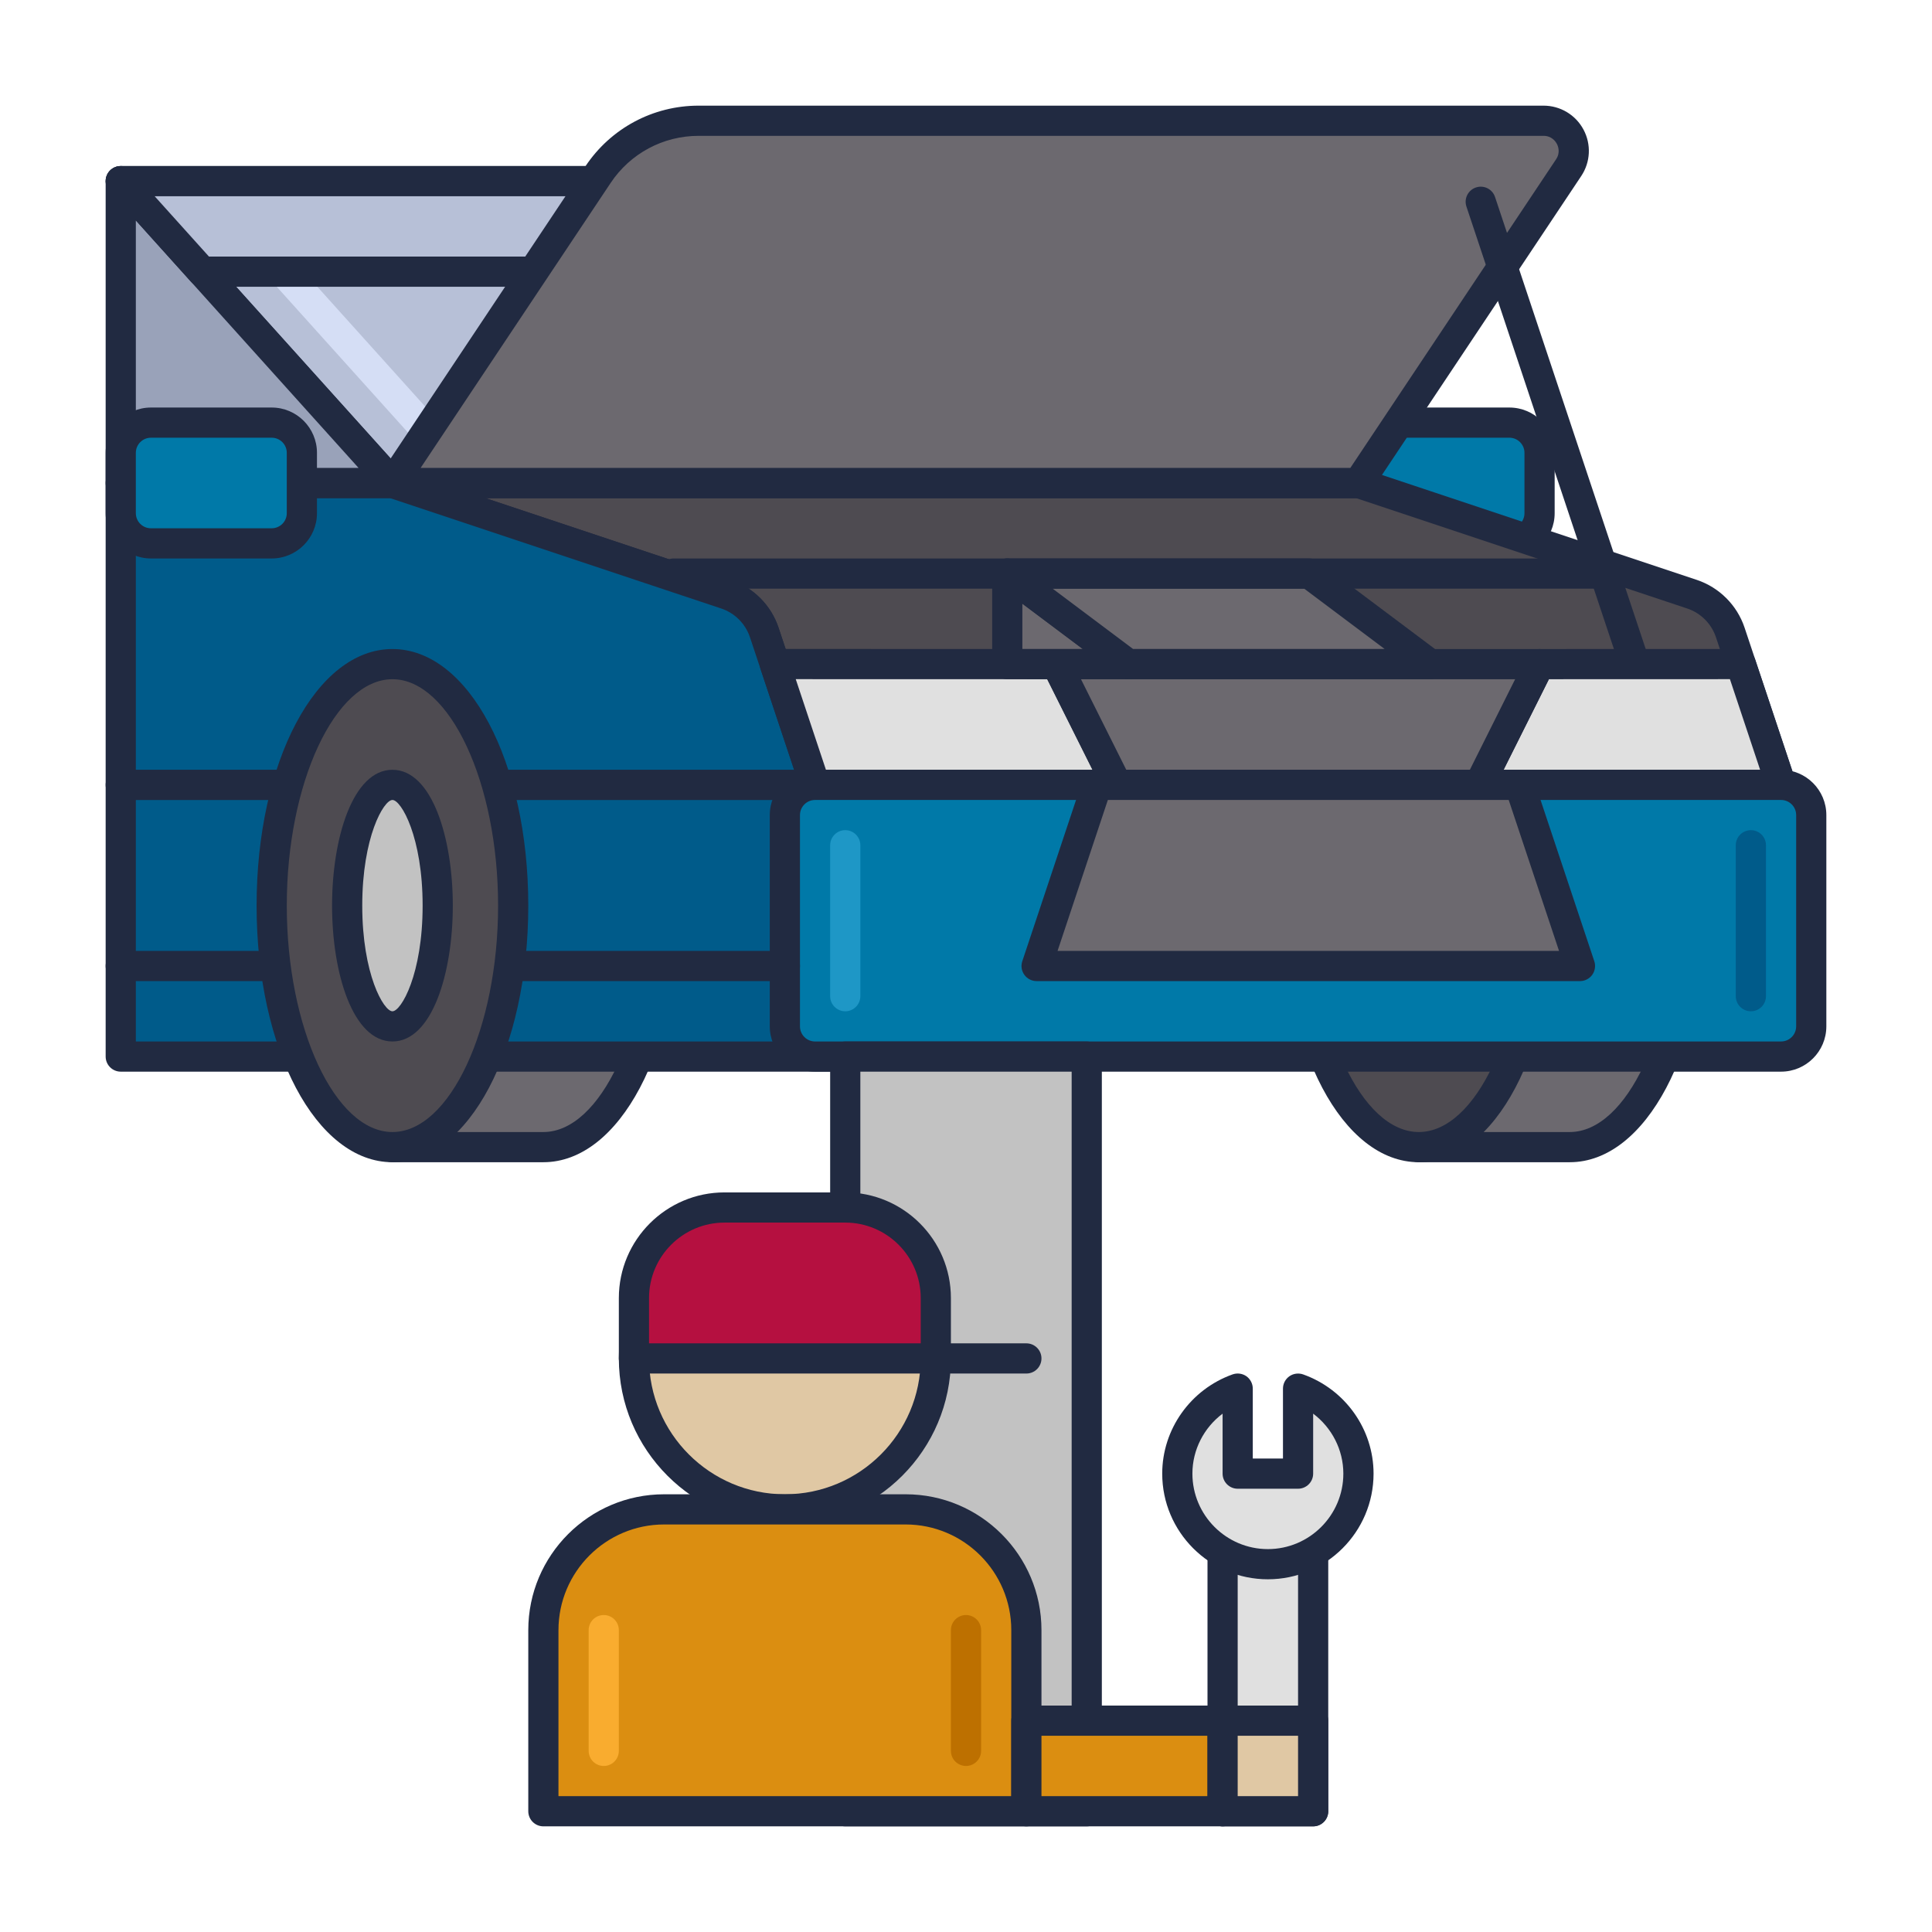 <svg id="Icon_Set" enable-background="new 0 0 64 64" height="512" viewBox="0 0 64 64" width="512" xmlns="http://www.w3.org/2000/svg"><path d="m50 18h-4c-.552 0-1-.448-1-1v-2c0-.552.448-1 1-1h4c.552 0 1 .448 1 1v2c0 .552-.448 1-1 1z" fill="#0079a8"/><path d="m50 18.5h-4c-.827 0-1.5-.673-1.5-1.5v-2c0-.827.673-1.5 1.5-1.5h4c.827 0 1.5.673 1.5 1.5v2c0 .827-.673 1.5-1.5 1.5zm-4-4c-.276 0-.5.224-.5.5v2c0 .276.224.5.5.5h4c.276 0 .5-.224.5-.5v-2c0-.276-.224-.5-.5-.5z" fill="#212a41"/><path d="m52 22h-5v16h5c2.209 0 4-3.582 4-8s-1.791-8-4-8z" fill="#6c696f"/><path d="m52 38.5h-5c-.276 0-.5-.224-.5-.5v-16c0-.276.224-.5.5-.5h5c2.523 0 4.5 3.733 4.5 8.5s-1.977 8.5-4.5 8.5zm-4.5-1h4.5c1.897 0 3.5-3.435 3.5-7.5s-1.603-7.5-3.5-7.5h-4.5z" fill="#212a41"/><ellipse cx="47" cy="30" fill="#4e4b51" rx="4" ry="8"/><path d="m47 38.5c-2.523 0-4.5-3.733-4.5-8.5s1.977-8.5 4.5-8.5 4.5 3.733 4.5 8.5-1.977 8.5-4.5 8.5zm0-16c-1.897 0-3.5 3.435-3.5 7.5s1.603 7.5 3.5 7.5 3.5-3.435 3.5-7.5-1.603-7.5-3.5-7.5z" fill="#212a41"/><ellipse cx="47" cy="30" fill="#c2c2c2" rx="1.5" ry="4"/><path d="m47 34.5c-1.313 0-2-2.264-2-4.5s.687-4.5 2-4.5 2 2.264 2 4.5-.687 4.5-2 4.5zm0-8c-.29 0-1 1.227-1 3.5s.71 3.5 1 3.5 1-1.227 1-3.5-.71-3.5-1-3.5z" fill="#212a41"/><path d="m18 22h-5v16h5c2.209 0 4-3.582 4-8s-1.791-8-4-8z" fill="#6c696f"/><path d="m18 38.5h-5c-.276 0-.5-.224-.5-.5v-16c0-.276.224-.5.5-.5h5c2.523 0 4.5 3.733 4.5 8.5s-1.977 8.5-4.5 8.5zm-4.5-1h4.5c1.897 0 3.5-3.435 3.5-7.5s-1.603-7.5-3.5-7.5h-4.5z" fill="#212a41"/><path d="m13 16 11.051 3.684c.597.199 1.066.668 1.265 1.265l1.684 5.051h32l-1.684-5.051c-.199-.597-.668-1.066-1.265-1.265l-11.051-3.684z" fill="#4e4b51"/><path d="m59 26.5h-32c-.215 0-.406-.138-.474-.342l-1.684-5.051c-.149-.446-.503-.8-.949-.949l-11.051-3.684c-.232-.077-.375-.312-.335-.554s.249-.42.494-.42h32c.054 0 .107.009.158.026l11.051 3.684c.743.248 1.333.838 1.581 1.581l1.684 5.051c.051.152.025.32-.068.451-.095.13-.246.207-.407.207zm-31.64-1h30.946l-1.464-4.393c-.149-.446-.503-.8-.949-.949l-10.974-3.658h-28.838l8.128 2.709c.743.248 1.333.838 1.581 1.581z" fill="#212a41"/><path d="m4 6h27.552c.936 0 1.842.328 2.561.927l10.887 9.073h-32z" fill="#b7c0d7"/><path d="m45 16.5h-32c-.142 0-.277-.06-.372-.166l-9-10c-.132-.146-.165-.357-.085-.538.081-.18.26-.296.457-.296h27.552c1.05 0 2.074.371 2.881 1.043l10.888 9.073c.162.135.222.356.15.555-.073.197-.261.329-.471.329zm-31.777-1h30.396l-9.827-8.188c-.627-.524-1.423-.812-2.24-.812h-26.429z" fill="#212a41"/><path d="m13.891 14.5c-.137 0-.273-.056-.372-.166l-5.4-6c-.184-.205-.168-.521.037-.706s.521-.169.706.037l5.4 6c.185.205.168.521-.037.706-.096.087-.215.129-.334.129z" fill="#d5def5"/><path d="m4 26h31v9h-31z" fill="#005b8a"/><path d="m35 35.5h-31c-.276 0-.5-.224-.5-.5v-9c0-.276.224-.5.5-.5h31c.276 0 .5.224.5.5v9c0 .276-.224.5-.5.5zm-30.5-1h30v-8h-30z" fill="#212a41"/><path d="m4 16v10h23l-1.684-5.051c-.199-.597-.668-1.066-1.265-1.265l-11.051-3.684z" fill="#005b8a"/><path d="m27 26.5h-23c-.276 0-.5-.224-.5-.5v-10c0-.276.224-.5.5-.5h9c.054 0 .107.009.158.026l11.051 3.684c.743.248 1.333.838 1.581 1.581l1.684 5.051c.051.152.025.32-.068.451-.094.13-.245.207-.406.207zm-22.5-1h21.806l-1.464-4.393c-.149-.446-.503-.8-.949-.949l-10.974-3.658h-8.419z" fill="#212a41"/><path d="m35 22s-7.703-.002-9.334-.002l1.334 4.002h10z" fill="#e0e0e0"/><path d="m37 26.5h-10c-.215 0-.406-.138-.474-.342l-1.334-4.002c-.051-.152-.025-.32.068-.451.094-.13.245-.208.406-.208l9.334.003c.189 0 .362.107.447.276l2 4c.078.155.069.339-.022.486s-.252.238-.425.238zm-9.64-1h8.831l-1.5-3-8.331-.002z" fill="#212a41"/><path d="m51 22-2 4h10l-1.334-4.002c-.91 0-6.666.002-6.666.002z" fill="#e0e0e0"/><path d="m59 26.5h-10c-.173 0-.334-.09-.425-.237s-.1-.332-.022-.486l2-4c.085-.17.258-.277.447-.277l6.666-.002c.215 0 .406.138.474.342l1.334 4.002c.051.152.025.32-.068.451-.094.13-.245.207-.406.207zm-9.191-1h8.497l-1-3.002-5.997.002z" fill="#212a41"/><path d="m59 26h-32c-.552 0-1 .448-1 1v7c0 .552.448 1 1 1h32c.552 0 1-.448 1-1v-7c0-.552-.448-1-1-1z" fill="#0079a8"/><path d="m59 35.5h-32c-.827 0-1.5-.673-1.5-1.5v-7c0-.827.673-1.5 1.5-1.5h32c.827 0 1.5.673 1.5 1.5v7c0 .827-.673 1.5-1.5 1.5zm-32-9c-.276 0-.5.224-.5.5v7c0 .276.224.5.5.5h32c.276 0 .5-.224.5-.5v-7c0-.276-.224-.5-.5-.5z" fill="#212a41"/><path d="m4 6 9 10h-9z" fill="#99a2b9"/><path d="m13 16.5h-9c-.276 0-.5-.224-.5-.5v-10c0-.207.127-.393.321-.467.195-.075.412-.021.551.132l9 10c.132.147.166.357.085.538s-.26.297-.457.297zm-8.5-1h7.377l-7.377-8.197z" fill="#212a41"/><path d="m28 33.5c-.276 0-.5-.224-.5-.5v-5c0-.276.224-.5.5-.5s.5.224.5.5v5c0 .276-.224.5-.5.5z" fill="#1e97c6"/><path d="m58 33.5c-.276 0-.5-.224-.5-.5v-5c0-.276.224-.5.5-.5s.5.224.5.5v5c0 .276-.224.5-.5.5z" fill="#005b8a"/><path d="m49 26h-12l-2-4h16z" fill="#6c696f"/><path d="m49 26.5h-12c-.189 0-.362-.107-.447-.276l-2-4c-.078-.155-.069-.339.022-.486s.252-.238.425-.238h16c.173 0 .334.09.425.237s.1.332.022.486l-2 4c-.085.17-.258.277-.447.277zm-11.691-1h11.382l1.5-3h-14.382z" fill="#212a41"/><path d="m52.339 32h-18l2-6h14z" fill="#6c696f"/><path d="m52.339 32.5h-18c-.161 0-.312-.077-.406-.208-.094-.13-.12-.298-.068-.451l2-6c.068-.204.259-.342.474-.342h14c.215 0 .406.138.474.342l2 6c.051.152.025.32-.068.451-.095.131-.245.208-.406.208zm-17.306-1h16.612l-1.667-5h-13.279z" fill="#212a41"/><path d="m36.6 9-2.487-2.073c-.719-.599-1.625-.927-2.561-.927h-27.552l2.7 3z" fill="#b7c0d7"/><path d="m36.6 9.5h-29.9c-.142 0-.277-.06-.372-.166l-2.7-3c-.132-.146-.165-.357-.085-.538.081-.18.26-.296.457-.296h27.552c1.05 0 2.074.371 2.881 1.043l2.488 2.073c.162.135.222.356.15.555-.072.197-.26.329-.471.329zm-29.677-1h28.296l-1.427-1.188c-.627-.524-1.423-.812-2.24-.812h-26.429z" fill="#212a41"/><path d="m9 18h-4c-.552 0-1-.448-1-1v-2c0-.552.448-1 1-1h4c.552 0 1 .448 1 1v2c0 .552-.448 1-1 1z" fill="#0079a8"/><path d="m9 18.5h-4c-.827 0-1.5-.673-1.5-1.5v-2c0-.827.673-1.5 1.5-1.5h4c.827 0 1.5.673 1.5 1.5v2c0 .827-.673 1.5-1.5 1.5zm-4-4c-.276 0-.5.224-.5.5v2c0 .276.224.5.5.5h4c.276 0 .5-.224.5-.5v-2c0-.276-.224-.5-.5-.5z" fill="#212a41"/><path d="m51.131 4h-27.99c-1.337 0-2.586.668-3.328 1.781l-6.813 10.219h32l6.964-10.445c.443-.665-.034-1.555-.833-1.555z" fill="#6c696f"/><path d="m45 16.5h-32c-.185 0-.354-.102-.441-.264s-.078-.36.025-.513l6.812-10.219c.837-1.255 2.236-2.004 3.745-2.004h27.991c.555 0 1.062.304 1.323.792.262.489.233 1.079-.075 1.54l-6.963 10.445c-.094.14-.25.223-.417.223zm-31.066-1h30.798l6.815-10.223c.15-.225.067-.434.025-.513s-.17-.264-.441-.264h-27.99c-1.173 0-2.262.583-2.912 1.559z" fill="#212a41"/><path d="m28 35h8v25h-8z" fill="#c2c2c2"/><path d="m36 60.5h-8c-.276 0-.5-.224-.5-.5v-25c0-.276.224-.5.5-.5h8c.276 0 .5.224.5.5v25c0 .276-.224.5-.5.5zm-7.5-1h7v-24h-7z" fill="#212a41"/><circle cx="26" cy="45" fill="#e0c8a4" r="5"/><path d="m26 50.5c-3.033 0-5.5-2.467-5.5-5.5s2.467-5.5 5.5-5.5 5.5 2.467 5.5 5.5-2.467 5.5-5.5 5.5zm0-10c-2.481 0-4.5 2.019-4.5 4.5s2.019 4.5 4.5 4.5 4.5-2.019 4.5-4.5-2.019-4.5-4.5-4.5z" fill="#212a41"/><path d="m34 60h-16v-6c0-2.209 1.791-4 4-4h8c2.209 0 4 1.791 4 4z" fill="#db8e11"/><path d="m34 60.5h-16c-.276 0-.5-.224-.5-.5v-6c0-2.481 2.019-4.5 4.5-4.5h8c2.481 0 4.5 2.019 4.5 4.5v6c0 .276-.224.5-.5.5zm-15.5-1h15v-5.5c0-1.93-1.57-3.5-3.5-3.5h-8c-1.93 0-3.5 1.57-3.5 3.5z" fill="#212a41"/><path d="m32 58.5c-.276 0-.5-.224-.5-.5v-4c0-.276.224-.5.5-.5s.5.224.5.5v4c0 .276-.224.5-.5.5z" fill="#bd7000"/><path d="m20 58.5c-.276 0-.5-.224-.5-.5v-4c0-.276.224-.5.5-.5s.5.224.5.5v4c0 .276-.224.5-.5.5z" fill="#f9ac2f"/><path d="m31 45h-10v-2c0-1.657 1.343-3 3-3h4c1.657 0 3 1.343 3 3z" fill="#b51040"/><g fill="#212a41"><path d="m31 45.5h-10c-.276 0-.5-.224-.5-.5v-2c0-1.93 1.57-3.5 3.5-3.5h4c1.93 0 3.5 1.57 3.5 3.5v2c0 .276-.224.5-.5.5zm-9.5-1h9v-1.5c0-1.378-1.122-2.5-2.5-2.5h-4c-1.378 0-2.5 1.122-2.5 2.5z"/><path d="m34 45.5h-3c-.276 0-.5-.224-.5-.5s.224-.5.5-.5h3c.276 0 .5.224.5.5s-.224.5-.5.5z"/><path d="m54.051 22.184c-.209 0-.404-.132-.474-.342l-5-15c-.087-.262.054-.545.316-.632.263-.088.545.054.632.316l5 15c.087.262-.054.545-.316.632-.052.017-.105.026-.158.026z"/></g><path d="m40.5 50h3v10h-3z" fill="#e0e0e0"/><path d="m43.5 60.5h-3c-.276 0-.5-.224-.5-.5v-10c0-.276.224-.5.5-.5h3c.276 0 .5.224.5.5v10c0 .276-.224.5-.5.5zm-2.5-1h2v-9h-2z" fill="#212a41"/><path d="m43 46v2.816h-2v-2.816c-1.163.413-2 1.512-2 2.816 0 1.657 1.343 3 3 3s3-1.343 3-3c0-1.304-.837-2.403-2-2.816z" fill="#e0e0e0"/><path d="m42 52.316c-1.93 0-3.5-1.57-3.5-3.5 0-1.47.938-2.791 2.333-3.288.153-.053.323-.031.456.062.132.095.211.247.211.41v2.316h1v-2.316c0-.163.079-.315.212-.409.133-.093.304-.115.456-.062 1.395.497 2.333 1.817 2.333 3.288-.001 1.929-1.571 3.499-3.501 3.499zm-1.5-5.487c-.617.463-1 1.195-1 1.987 0 1.378 1.122 2.5 2.5 2.5s2.5-1.122 2.5-2.5c0-.792-.383-1.523-1-1.987v1.987c0 .276-.224.5-.5.5h-2c-.276 0-.5-.224-.5-.5z" fill="#212a41"/><path d="m34 57h6.5v3h-6.5z" fill="#db8e11"/><path d="m40.5 60.5h-6.5c-.276 0-.5-.224-.5-.5v-3c0-.276.224-.5.5-.5h6.5c.276 0 .5.224.5.5v3c0 .276-.224.5-.5.5zm-6-1h5.5v-2h-5.5z" fill="#212a41"/><path d="m40.5 57h3v3h-3z" fill="#e0c8a4"/><path d="m43.5 60.5h-3c-.276 0-.5-.224-.5-.5v-3c0-.276.224-.5.5-.5h3c.276 0 .5.224.5.5v3c0 .276-.224.5-.5.5zm-2.5-1h2v-2h-2z" fill="#212a41"/><path d="m37.367 21.998h-4v-3z" fill="#6c696f"/><path d="m37.367 22.498h-4c-.276 0-.5-.224-.5-.5v-3c0-.189.107-.362.276-.447.17-.084.373-.067.523.047l4 3c.172.129.243.354.174.558-.067.204-.257.342-.473.342zm-3.5-1h2l-2-1.5z" fill="#212a41"/><path d="m47.367 21.998h-10l-4-3h10z" fill="#6c696f"/><path d="m47.367 22.498h-10c-.108 0-.213-.035-.3-.1l-4-3c-.172-.129-.243-.354-.174-.558.068-.204.259-.342.474-.342h10c.108 0 .213.035.3.1l4 3c.172.129.243.354.174.558-.068.204-.258.342-.474.342zm-9.833-1h8.333l-2.667-2h-8.333z" fill="#212a41"/><path d="m53.316 19.5h-31c-.276 0-.5-.224-.5-.5s.224-.5.5-.5h31c.276 0 .5.224.5.5s-.223.5-.5.5z" fill="#212a41"/><path d="m26 32.5h-22c-.276 0-.5-.224-.5-.5s.224-.5.5-.5h22c.276 0 .5.224.5.5s-.224.5-.5.5z" fill="#212a41"/><ellipse cx="13" cy="30" fill="#4e4b51" rx="4" ry="8"/><path d="m13 38.5c-2.523 0-4.5-3.733-4.5-8.5s1.977-8.5 4.5-8.5 4.5 3.733 4.5 8.5-1.977 8.5-4.5 8.5zm0-16c-1.897 0-3.5 3.435-3.5 7.5s1.603 7.5 3.5 7.5 3.5-3.435 3.5-7.5-1.603-7.5-3.5-7.5z" fill="#212a41"/><ellipse cx="13" cy="30" fill="#c2c2c2" rx="1.5" ry="4"/><path d="m13 34.5c-1.313 0-2-2.264-2-4.5s.687-4.5 2-4.5 2 2.264 2 4.5-.687 4.5-2 4.5zm0-8c-.29 0-1 1.227-1 3.5s.71 3.5 1 3.5 1-1.227 1-3.5-.71-3.5-1-3.5z" fill="#212a41"/></svg>